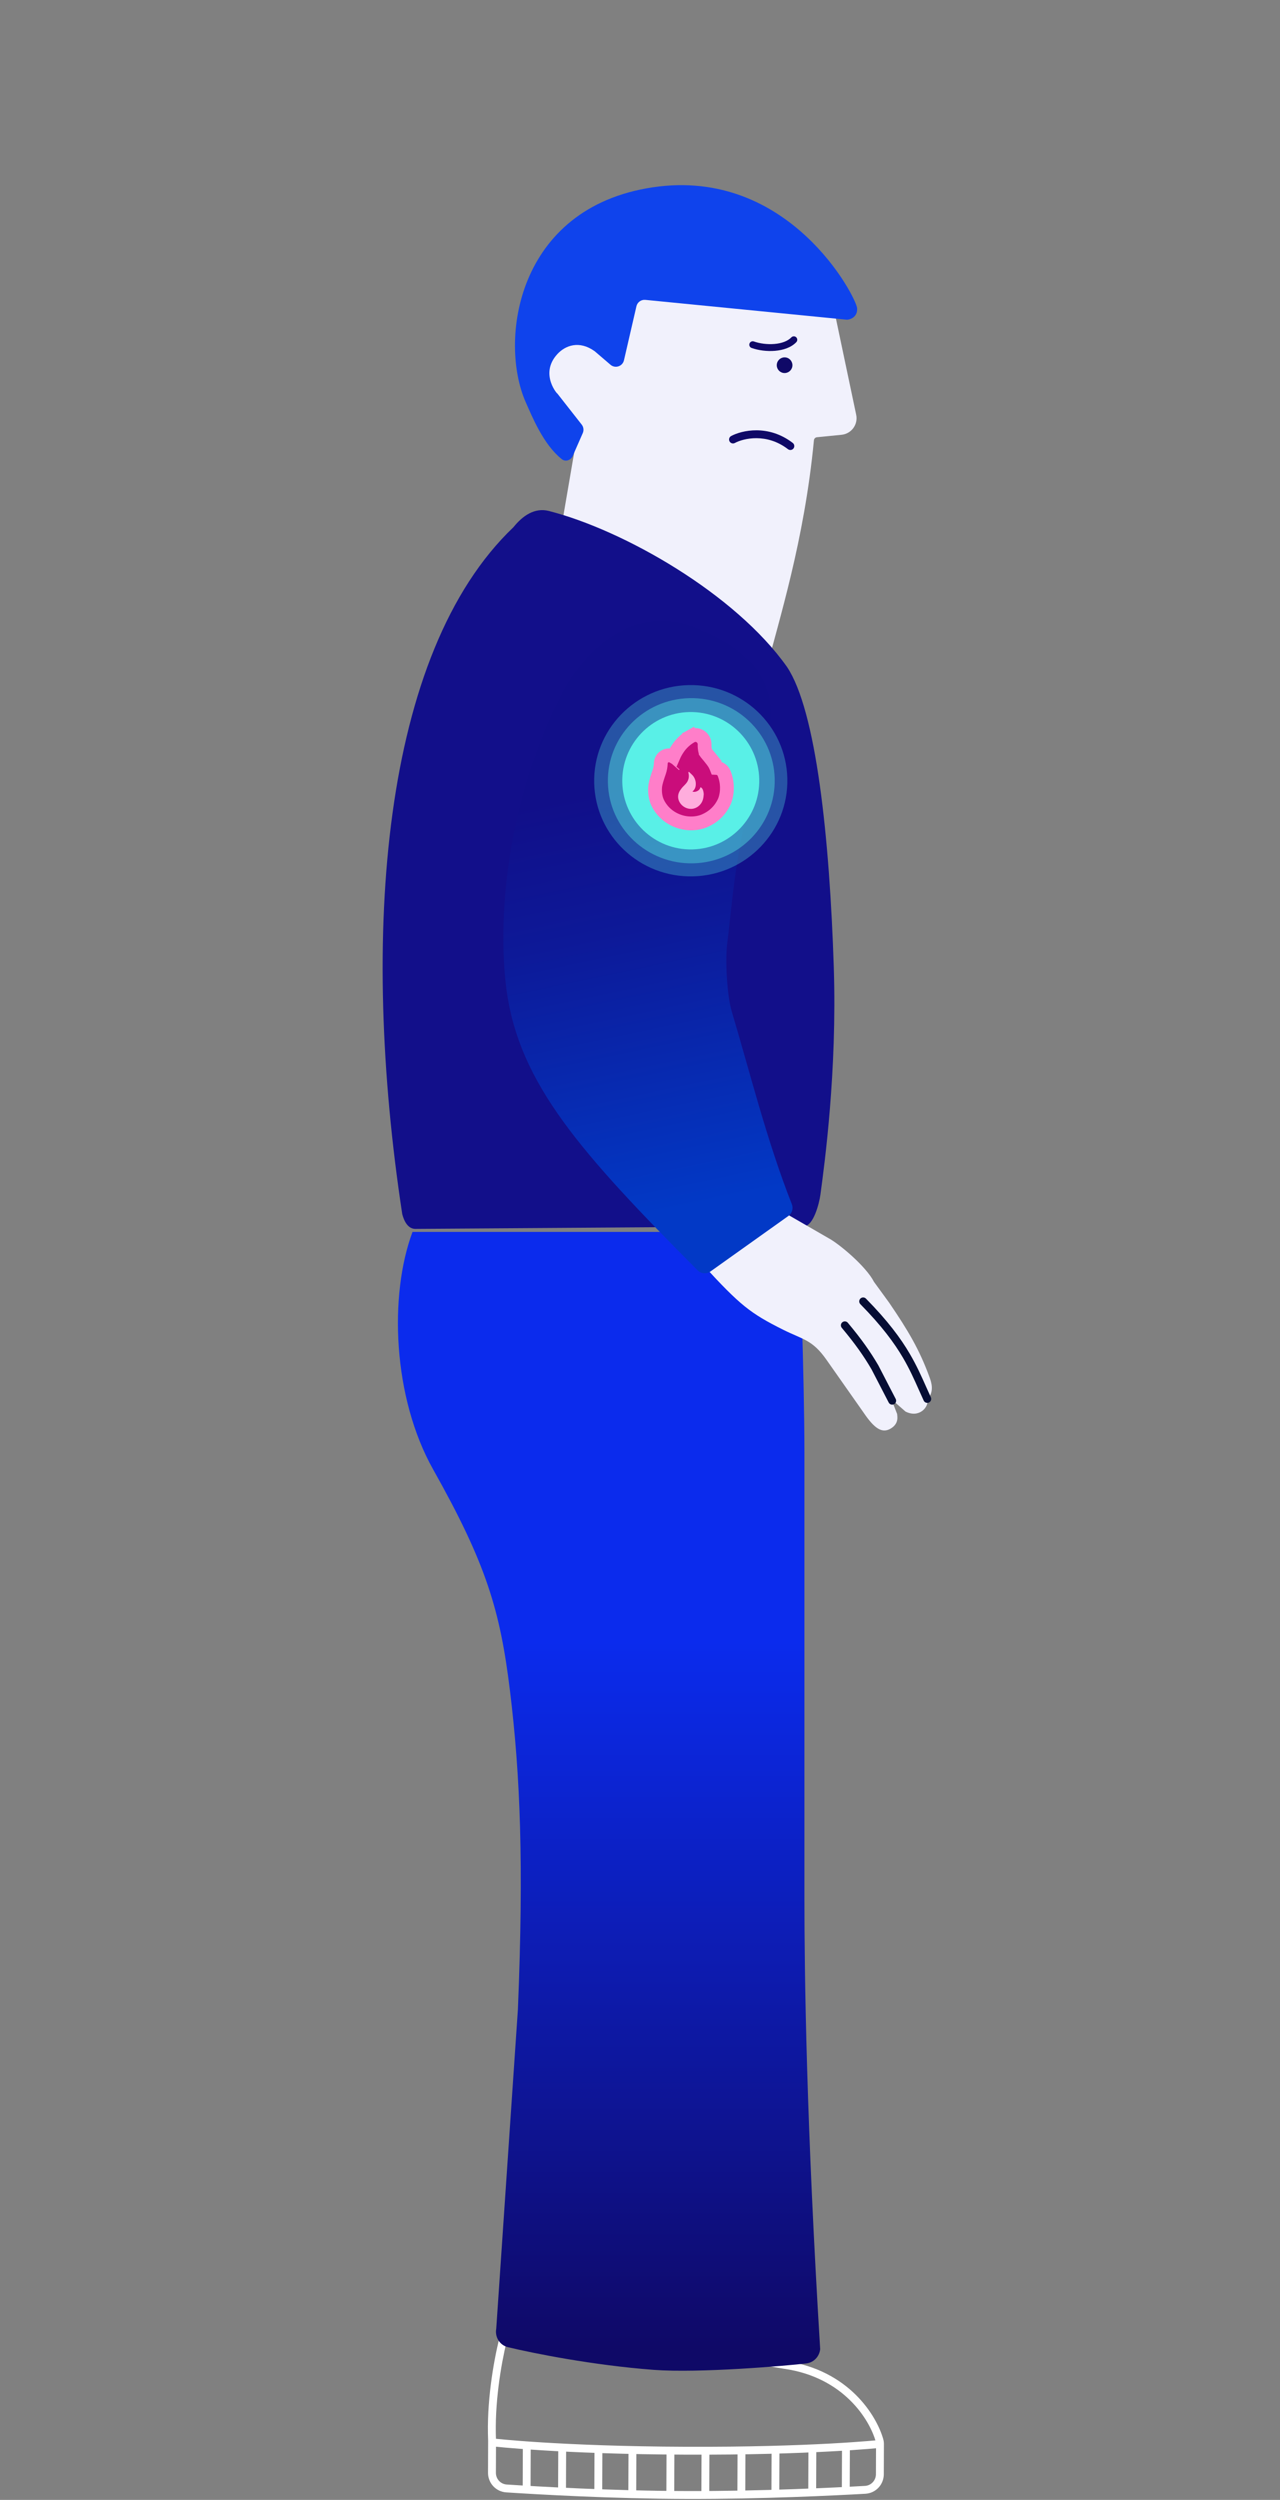 <?xml version="1.0" encoding="UTF-8"?>
<svg fill="none" width="650" height="1269" viewBox="0 0 650 1269" xmlns="http://www.w3.org/2000/svg">
<rect x="0" y="0" width="650" height="1269" fill="#808080" stroke="none"/>
<path d="m328.98 1179.7c4.574 0.49 9.293 1.48 12.383 3.01 16.051 7.94 42.894 13.59 57.388 15.78 32.235 4.6 46.391 27.67 49.791 39.75 0.235 0.84 0.322 1.68 0.319 2.48l-0.057 15.28c-0.02 5.24-4.061 9.59-9.324 9.89-15.379 0.88-52.506 2.72-90.706 2.63-38.331-0.1-76.158-2.31-91.714-3.33-5.255-0.35-9.255-4.73-9.235-9.96l0.061-16.23c-0.845-19.55 2.679-39.71 5.527-51.44 1.142-4.71 5.595-7.6 10.253-7.26 26.519 1.97 42.975 1.14 52.632-0.55 3.301-0.58 8.083-0.55 12.682-0.05zm-0.429 3.97c-4.414-0.48-8.78-0.47-11.564 0.02-10.12 1.77-26.945 2.58-53.616 0.6-2.878-0.21-5.432 1.57-6.074 4.21-2.801 11.55-6.247 31.33-5.416 50.37l2e-3 0.05-0.061 16.32c-0.012 3.16 2.387 5.75 5.5 5.96 15.524 1.02 53.254 3.22 91.461 3.32 38.086 0.09 75.122-1.75 90.47-2.62 3.118-0.18 5.542-2.76 5.554-5.92l0.058-15.28c1e-3 -0.5-0.054-0.96-0.17-1.37-3.074-10.92-16.184-32.55-46.516-36.88h-0.016c-14.552-2.2-41.925-7.92-58.569-16.15-2.45-1.21-6.605-2.15-11.043-2.63z" clip-rule="evenodd" fill="#fff" fill-rule="evenodd"/>
<path d="m446.65 1238.6 0.212 1.99c0.212 1.99 0.212 1.99 0.211 1.99h-0.028l-0.079 0.01-0.311 0.03c-0.274 0.03-0.683 0.07-1.225 0.12-1.084 0.1-2.7 0.25-4.837 0.42-4.275 0.34-10.635 0.8-18.991 1.25-16.714 0.9-41.414 1.76-73.397 1.63-31.982-0.13-56.515-1.18-73.06-2.21-8.273-0.51-14.549-1.02-18.761-1.39-2.106-0.19-3.696-0.35-4.762-0.46-0.533-0.05-0.935-0.1-1.204-0.13l-0.306-0.03-0.078-0.01h-0.025c-1e-3 0-3e-3 0 0.227-1.99l0.23-1.98h0.022l0.072 0.01 0.292 0.03c0.261 0.03 0.654 0.07 1.178 0.12 1.048 0.11 2.621 0.27 4.709 0.45 4.176 0.38 10.416 0.88 18.652 1.39 16.471 1.02 40.927 2.07 72.83 2.2 31.902 0.13 56.526-0.73 73.166-1.62 8.32-0.45 14.644-0.91 18.884-1.25 2.12-0.17 3.718-0.31 4.785-0.41 0.534-0.05 0.934-0.09 1.2-0.12l0.298-0.03 0.073-0.01h0.023z" clip-rule="evenodd" fill="#fff" fill-rule="evenodd"/>
<path d="m265.43 1263.3 0.086-22.9 3.996 0.02-0.085 22.9-3.997-0.02z" clip-rule="evenodd" fill="#fff" fill-rule="evenodd"/>
<path d="m338.39 1265.7 0.086-22.9 3.996 0.01-0.086 22.91-3.996-0.02z" clip-rule="evenodd" fill="#fff" fill-rule="evenodd"/>
<path d="m283.41 1264.8 0.086-22.9 3.997 0.02-0.086 22.9-3.997-0.02z" clip-rule="evenodd" fill="#fff" fill-rule="evenodd"/>
<path d="m356.17 1265.8 0.086-22.9 3.997 0.01-0.086 22.9-3.997-0.01z" clip-rule="evenodd" fill="#fff" fill-rule="evenodd"/>
<path d="m301.81 1265.6 0.086-22.9 3.996 0.01-0.086 22.9-3.996-0.01z" clip-rule="evenodd" fill="#fff" fill-rule="evenodd"/>
<path d="m374.46 1265.9 0.086-22.9 3.997 0.02-0.086 22.9-3.997-0.02z" clip-rule="evenodd" fill="#fff" fill-rule="evenodd"/>
<path d="m410.45 1265.4 0.086-22.91 3.997 0.02-0.086 22.9-3.997-0.01z" clip-rule="evenodd" fill="#fff" fill-rule="evenodd"/>
<path d="m319.08 1265.6 0.086-22.9 3.997 0.02-0.086 22.9-3.997-0.02z" clip-rule="evenodd" fill="#fff" fill-rule="evenodd"/>
<path d="m391.74 1265.9 0.085-22.9 3.997 0.01-0.086 22.9-3.996-0.01z" clip-rule="evenodd" fill="#fff" fill-rule="evenodd"/>
<path d="m427.5 1263.9 0.086-22.9 3.997 0.02-0.086 22.9-3.997-0.02z" clip-rule="evenodd" fill="#fff" fill-rule="evenodd"/>
<path d="m408.5 963v-225.5c0-38.48-2.501-102.14-2.501-112.14h-196.52c-11.98 32.137-10.084 84.007 10.52 120.64 27 48 34 71.5 39 112.5 5.2 42.637 7.025 87.5 4 161.5l-11 162.09c-0.788 4.26 1.765 8.4 5.975 9.41 12.747 3.06 43.125 9.17 74.025 11.5 23.25 1.75 67.807-2.1 77.501-3.27 3.749-0.46 6.596-3.47 6.999-7.23-6.999-114.5-7.999-189.5-7.999-229.5z" fill="url(#b)"/>
<path d="m320.11 137.99 100.29 9.971c0.731 0.073 1.33 0.611 1.482 1.331l12.906 61.266c1.036 4.917-2.422 9.648-7.416 10.146l-12.534 1.251c-0.804 0.08-1.439 0.727-1.515 1.532-4.849 51-17.866 91.551-24.427 117.37-0.376 1.48-2.388 1.781-3.205 0.491-10.905-17.214-39.745-51.909-98.61-77.654-0.713-0.311-1.136-1.075-1.004-1.843l7.199-41.995c0.08-0.469-0.041-0.95-0.334-1.325l-16.928-19.489c-0.293-0.375-0.414-0.857-0.334-1.326l12.481-60.969c0.148-0.866 0.935-1.474 1.809-1.397l30.14 2.638z" fill="#F1F1FC"/>
<path d="m429.84 162.27-102.13-10.053c-2.108-0.207-4.043 1.185-4.521 3.252l-6.332 27.426c-0.712 3.087-4.44 4.318-6.844 2.261l-8.013-6.858c-7.908-5.668-14.974-2.908-18.981 1.463-9.514 10.38 0.919 21.327-0.118 19.85l-0.298-0.38c0.141 0.169 0.238 0.295 0.298 0.38l12.496 15.926c0.961 1.225 1.169 2.88 0.543 4.306l-5.08 11.567c-0.98 2.232-3.658 3.179-5.571 1.672-9.366-7.38-15.132-21.791-18.251-28.77-13.857-31.013-4.914-98.885 64.468-109.23 69.382-10.342 103.33 55.887 103.74 61.348 0.307 4.092-2.792 5.551-4.679 5.832-0.242 0.036-0.486 0.029-0.729 5e-3z" fill="#0F43EC"/>
<path d="m402.35 186.06c-0.372 2.169-2.429 3.626-4.595 3.255-2.165-0.371-3.619-2.43-3.248-4.599 0.372-2.17 2.429-3.627 4.595-3.256 2.165 0.371 3.62 2.431 3.248 4.6z" fill="#0F0967"/>
<path d="m399.62 338.49c-26.241-37.04-82.834-69.393-120.92-79.112-7.188-1.834-13.282 2.424-17.971 8.246-66.943 63.83-77.999 207.36-56.463 348.69 0.936 3.655 2.931 7.519 6.698 7.508l197.36-1.388c4.655-0.014 7.657-11.302 8.282-15.922l0.091-0.669c2.016-14.863 8.419-62.086 6.716-114.72-2.129-65.796-8.922-130.54-23.797-152.63z" fill="#120F8A"/>
<path d="m420.74 628.53-34.533-19.939-28.803 33.924c18.303 19.862 23.41 24.095 40.494 32.586 9.869 4.906 14.647 5.005 21.707 15.027l19.035 27.09c5.17 7.6 9.089 10.604 13.558 8.023 4.469-2.58 3.43-6.332 3.376-7.477l-2.93-7.505 7.172 6.276c7.043 3.529 11.923-2.349 11.177-6.14 3.623-4.14 1.93-8.839 0.996-11.389-5.14-14.026-10.821-23.563-20.43-37.679l-7.731-10.616c-4.039-7.927-17.799-19.382-23.088-22.181z" fill="#F1F1FC"/>
<path d="m436.92 659.19c0.787-0.775 2.053-0.765 2.827 0.021 11.057 11.236 17.616 20.101 22.268 28.038 3.455 5.894 5.859 11.29 8.239 16.633 0.804 1.805 1.605 3.603 2.443 5.413 0.464 1.002 0.028 2.191-0.973 2.656-1.002 0.464-2.19 0.029-2.654-0.972-0.886-1.913-1.715-3.773-2.535-5.613-2.356-5.289-4.636-10.407-7.969-16.093-4.461-7.611-10.807-16.218-21.67-27.256-0.774-0.786-0.763-2.052 0.024-2.827z" clip-rule="evenodd" fill="#060D34" fill-rule="evenodd"/>
<path d="m427.73 671.23c0.847-0.709 2.107-0.597 2.816 0.249 6.949 8.308 11.439 14.706 15.465 21.583 0.017 0.03 0.034 0.06 0.05 0.091l8.784 16.97c0.507 0.98 0.123 2.187-0.857 2.695-0.981 0.509-2.187 0.126-2.694-0.854l-8.76-16.924c-3.89-6.64-8.241-12.847-15.056-20.993-0.708-0.847-0.595-2.108 0.252-2.817z" clip-rule="evenodd" fill="#060D34" fill-rule="evenodd"/>
<path d="m369.29 478.92c2.639-20.523 3.633-46.432 15.891-89.283 9.034-25.974 14.078-51.822-31.025-70.612-36.082-15.032-61.068 18.026-68.414 32.319-32.181 62.616-32.182 124.28-28.499 151.33 6.468 47.495 37.82 82.653 97.048 142.21 1.724 1.734 4.47 1.983 6.461 0.565l39.606-28.205c1.889-1.346 2.602-3.812 1.749-5.969-12.712-32.173-21.283-66.974-30.48-97.708-2.518-8.417-3.389-26.464-2.337-34.646z" fill="url(#a)"/>
<path d="m404.38 173.68c0.666-0.7 0.639-1.808-0.061-2.474-0.7-0.667-1.807-0.64-2.474 0.06l2.535 2.414zm-21.545-0.345c-0.911-0.323-1.912 0.153-2.235 1.064s0.153 1.911 1.064 2.234l1.171-3.298zm19.01-2.069c-1.816 1.907-4.924 3.028-8.578 3.337-3.614 0.305-7.46-0.214-10.432-1.268l-1.171 3.298c3.459 1.227 7.806 1.803 11.897 1.457 4.051-0.342 8.158-1.617 10.819-4.41l-2.535-2.414z" fill="#0F0967"/>
<path d="m402.94 227.65c-0.671 0.876-1.926 1.04-2.802 0.368-10.846-8.333-22.582-5.513-26.961-3.153-0.971 0.524-2.184 0.16-2.708-0.812s-0.161-2.185 0.811-2.709c5.336-2.876 18.851-6.056 31.291 3.502 0.876 0.673 1.041 1.928 0.369 2.804z" clip-rule="evenodd" fill="#0F0967" fill-rule="evenodd"/>
<ellipse transform="rotate(-1.36 350.78 396.32)" cx="350.78" cy="396.32" rx="49.054" ry="48.559" fill="#59F0E7" fill-opacity=".3"/>
<ellipse transform="rotate(-1.36 351.05 396.32)" cx="351.05" cy="396.32" rx="42.365" ry="41.937" fill="#59F0E7" fill-opacity=".4"/>
<ellipse transform="rotate(-1.36 350.78 396.32)" cx="350.78" cy="396.32" rx="34.784" ry="34.874" fill="#59F0E7"/>
<path d="m360.66 384.7-0.147-0.184-0.115-0.11c-0.018-0.022-0.045-0.058-0.095-0.125l-9e-3 -0.013c-0.061-0.081-0.165-0.22-0.28-0.361-0.088-0.108-0.197-0.236-0.327-0.373-0.206-0.25-0.387-0.467-0.548-0.66-0.414-0.496-0.697-0.834-0.92-1.183-0.377-1.483-0.452-2.768-0.414-3.688 0.068-1.668-0.751-3.102-1.862-3.954-1.153-0.886-3.053-1.418-4.893-0.397l1.696 3.061-1.696-3.061c-2.626 1.455-5.025 3.605-6.812 6.276-0.889 1.292-1.651 2.695-2.293 4.189-0.083-0.049-0.165-0.095-0.246-0.14-1.216-0.677-2.916-0.83-4.367 0.188-1.302 0.915-1.745 2.314-1.779 3.388-0.034 1.085-0.242 2.826-0.873 4.566-0.126 0.342-0.574 1.61-1.006 3.018-0.379 1.239-0.928 3.147-0.996 4.506-0.272 3.868 0.655 6.487 1.289 7.835 1.395 3.009 4.681 7.328 10.715 9.435 5.928 2.072 11.285 0.699 13.66-0.521 6.369-2.92 8.88-7.988 9.717-10.038l0.036-0.087 0.031-0.088c1.495-4.308 1.351-9.295-0.425-13.638-0.708-1.731-2.274-2.645-3.845-2.716-0.076-0.196-0.158-0.394-0.246-0.595-0.646-1.467-1.171-2.301-2.95-4.53zm-18.176 3.554-0.304 0.342 0.304-0.342z" fill="#CA0D7B" stroke="#FF7EC9" stroke-width="7"/>
<path d="m355.37 408.62c-1.119 1.176-2.656 1.952-4.376 1.992-4.666 0.111-8.806-5.211-5.391-9.727 1.343-2.085 3.206-2.95 3.892-5.102 0.308-0.828 0.365-1.897 0.268-2.552-0.088-0.244-0.191-1.145-0.193-1.227s-2e-3 -0.082 0.079-0.084l0.08-0.084 0.164-4e-3c0.168 0.16 0.335 0.321 0.503 0.481 0.335 0.32 0.754 0.721 1.09 1.042 0.838 0.801 1.608 2.179 1.808 3.734 0.211 1.966-0.241 3.62-1.69 4.722 0.661 0.23 1.316 0.215 2.047-0.049 1.136-0.438 1.776-1.11 2-2.019 0 0-2e-3 -0.082 0.08-0.084l0.082-1e-3c0.661 0.23 1.421 1.198 1.557 3.494-0.123 1.727-0.321 3.703-2 5.468z" fill="#FFADDD"/>
<defs>
<linearGradient id="b" x1="305.44" x2="305.44" y1="833.03" y2="1192.2" gradientUnits="userSpaceOnUse">
<stop stop-color="#0B2BED" offset="0"/>
<stop stop-color="#0F0967" offset="1"/>
</linearGradient>
<linearGradient id="a" x1="390.01" x2="434.5" y1="383.37" y2="594.72" gradientUnits="userSpaceOnUse">
<stop stop-color="#110F89" offset="0"/>
<stop stop-color="#0D1998" offset=".335"/>
<stop stop-color="#0239C6" offset="1"/>
</linearGradient>
</defs>
</svg>
